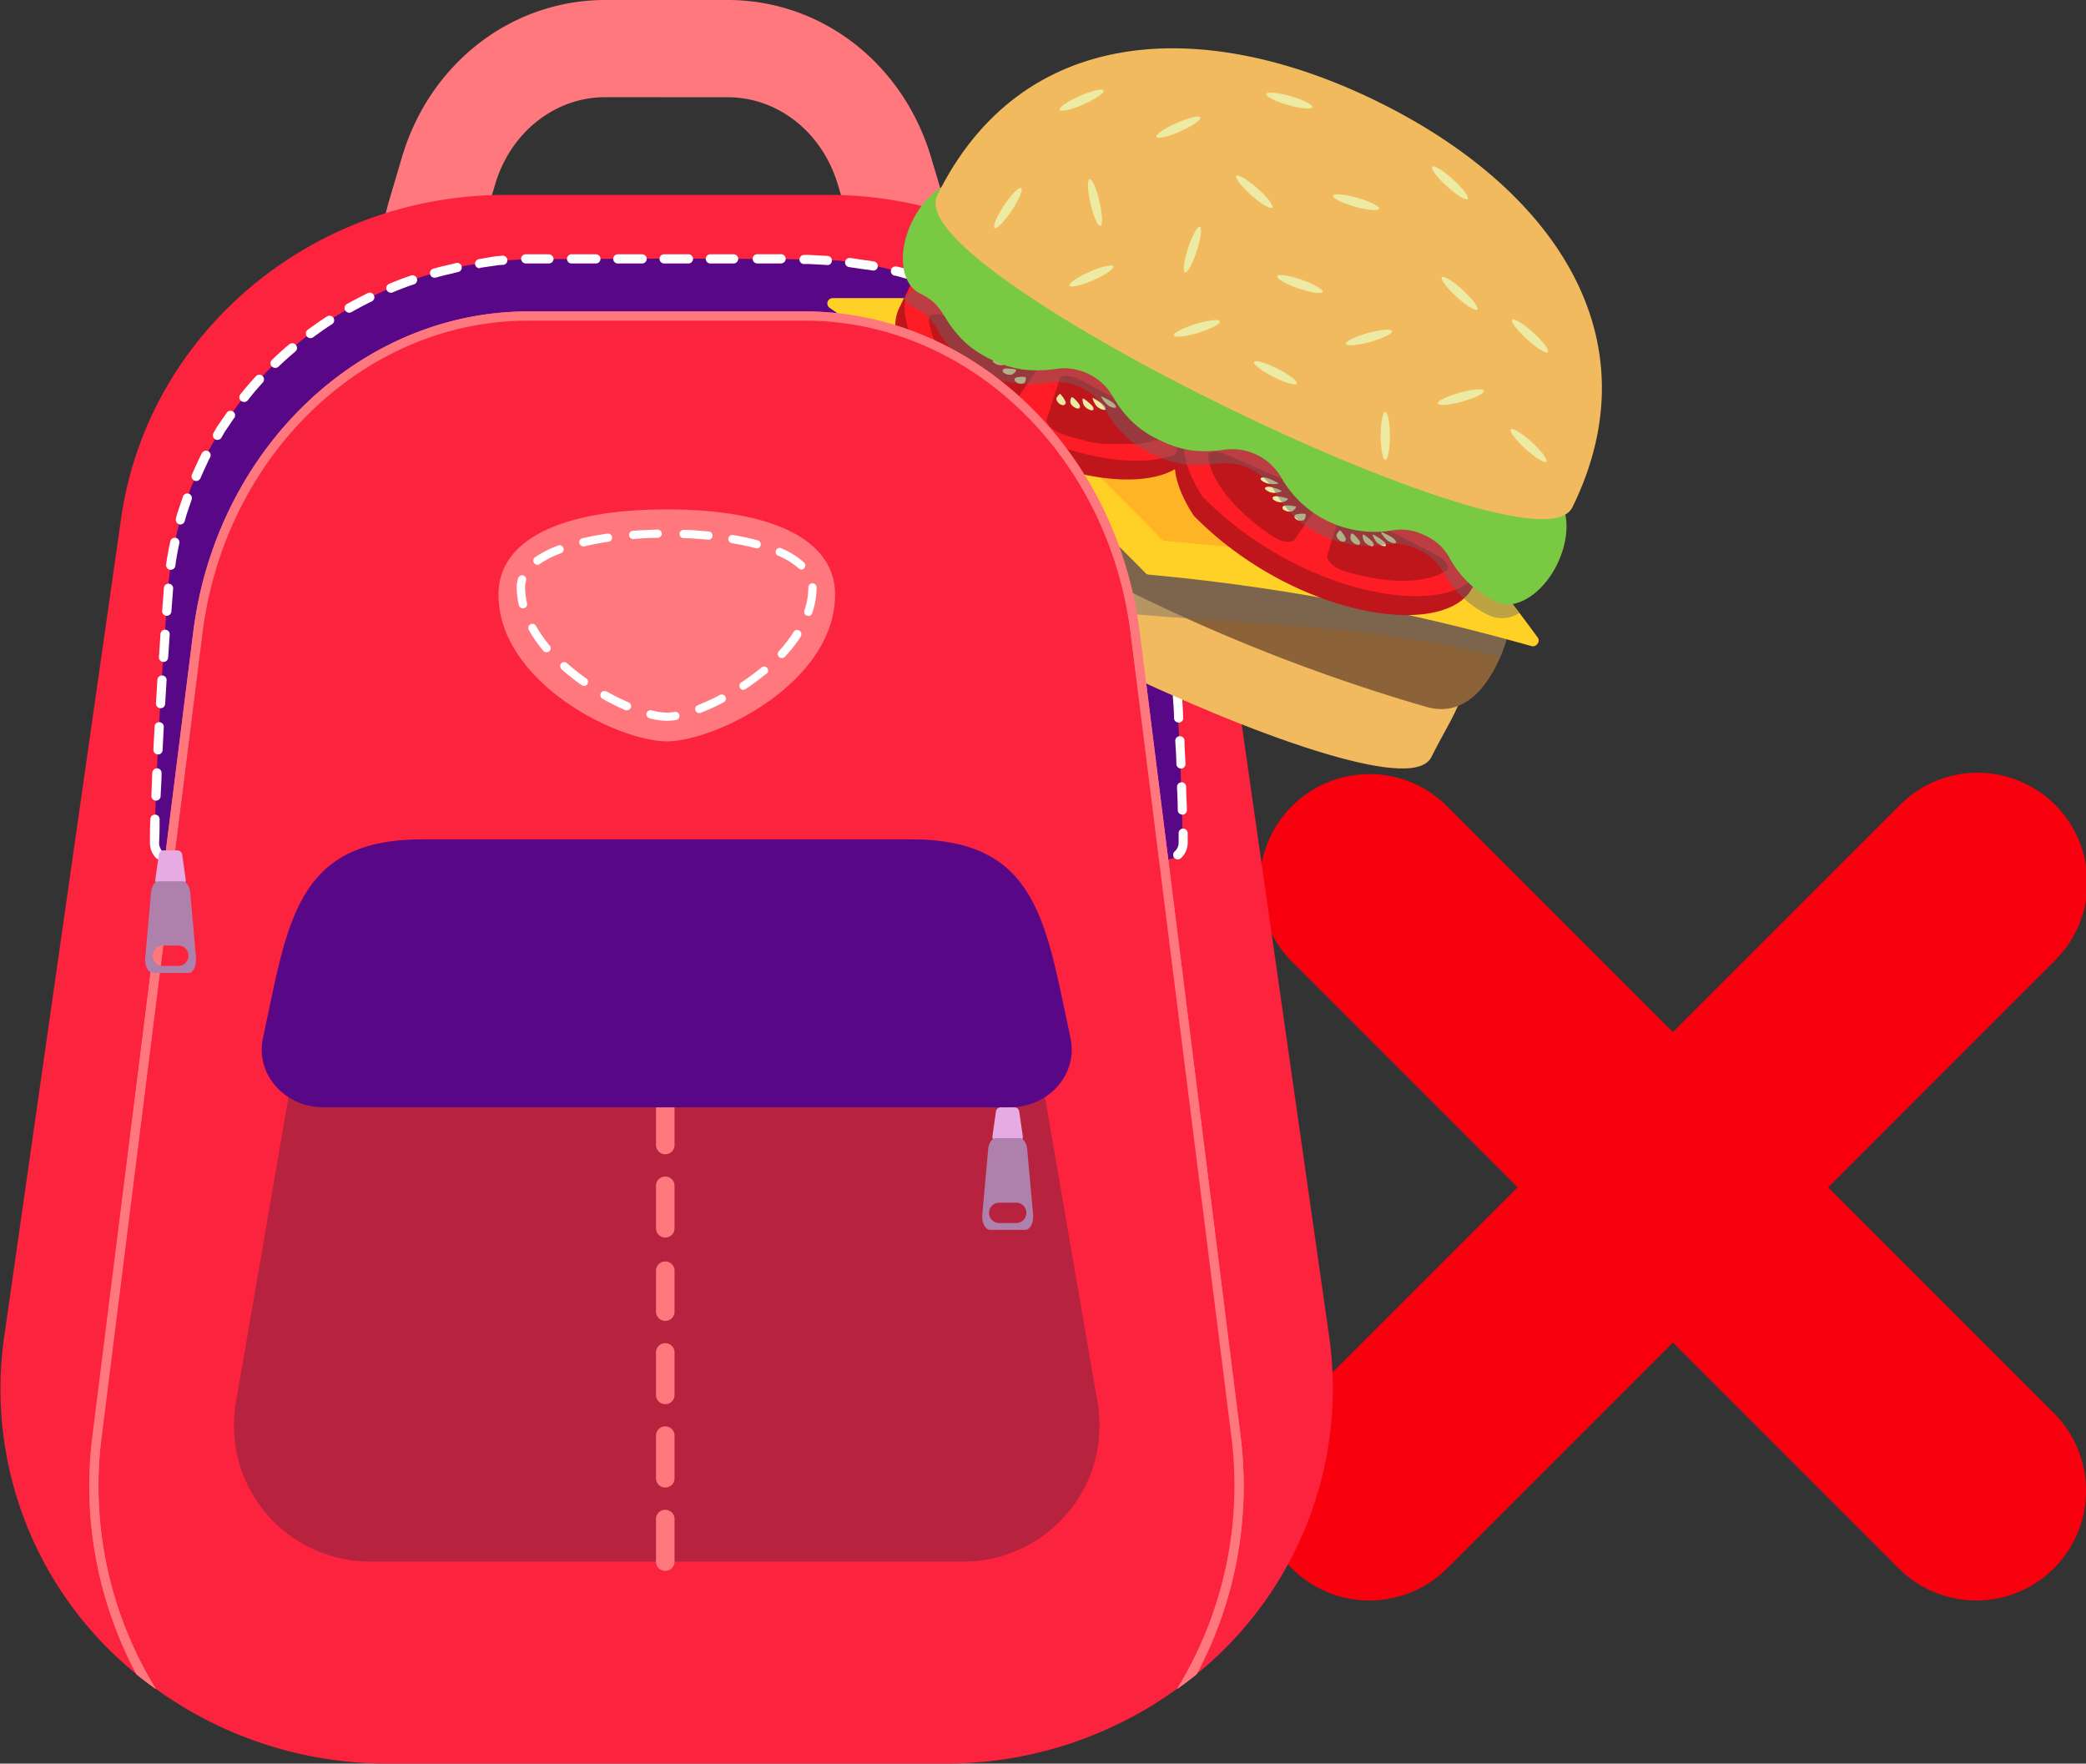 <svg xmlns="http://www.w3.org/2000/svg" viewBox="0 0 285.07 241"><rect x="0" y="0" width="285.07" height="241" fill="#333333" stroke="none"/><defs><style>.cls-1{fill:#f8000d;}.cls-2{fill:#ff787d;}.cls-3{fill:#fc233f;}.cls-4{fill:#fff;}.cls-5{fill:#580787;}.cls-6{fill:#b7233f;}.cls-7{fill:#e7abe3;}.cls-8{fill:#ae80ab;}.cls-9{fill:#f2ba5f;stroke:#f2ba5f;stroke-miterlimit:10;stroke-width:0.75px;}.cls-10{fill:#8c6239;}.cls-11,.cls-18{fill:#666;}.cls-11,.cls-17{opacity:0.44;}.cls-11{isolation:isolate;}.cls-12{fill:#ffd126;}.cls-13{fill:#ffb426;}.cls-14{fill:#bf161c;}.cls-15{fill:#ff1d25;}.cls-16{fill:#edeaa4;}.cls-19{fill:#7ac943;}</style></defs><title>rugzak_fout</title><g id="Laag_2" data-name="Laag 2"><g id="Laag_6" data-name="Laag 6"><path class="cls-1" d="M270.07,218.71a15,15,0,0,1-10.6-4.39l-82.93-82.93a15,15,0,1,1,21.22-21.21l82.92,82.92a15,15,0,0,1-10.61,25.61Z"/><path class="cls-1" d="M187.15,218.71a15,15,0,0,1-10.61-25.61l82.93-82.92a15,15,0,1,1,21.21,21.21l-82.92,82.93A15,15,0,0,1,187.15,218.71Z"/><path class="cls-2" d="M101.17,67.05H81A28.45,28.45,0,0,1,58.12,55.37a31.89,31.89,0,0,1-4.93-28l1.73-5.85C58.71,8.66,69.89,0,82.72,0H99.44c12.84,0,24,8.66,27.81,21.54L129,27.39a31.89,31.89,0,0,1-4.93,28A28.45,28.45,0,0,1,101.17,67.05ZM82.72,13.28c-6.9,0-13,4.83-15.08,12l-1.73,5.85a18.55,18.55,0,0,0,2.83,16.28A15.3,15.3,0,0,0,81,53.77h20.17a15.32,15.32,0,0,0,12.26-6.35,18.55,18.55,0,0,0,2.83-16.28l-1.74-5.85c-2.12-7.18-8.17-12-15.09-12Z"/><path class="cls-3" d="M163.51,228.78c-.86.71-1.75,1.39-2.66,2A53.88,53.88,0,0,1,129.11,241h-76a54,54,0,0,1-31.74-10.16q-1.35-1-2.64-2a50.13,50.13,0,0,1-18.18-46l16-112c3.62-25.34,26.06-44.21,52.56-44.21h44c26.5,0,48.94,18.87,52.56,44.21l16,112A50.25,50.25,0,0,1,163.51,228.78Z"/><path class="cls-2" d="M91.08,98.55c-6.64,0-23-8-23-20.09,0-7.37,8.39-11.6,23-11.6s23,4.23,23,11.6C114.11,90.55,97.72,98.55,91.08,98.55Z"/><path class="cls-4" d="M91.09,95.75a9.28,9.28,0,0,1-2.35-.35.55.55,0,0,1-.4-.68.57.57,0,0,1,.68-.41,8.43,8.43,0,0,0,2.06.32h0a7.74,7.74,0,0,0,1.08-.1.56.56,0,1,1,.19,1.1h0A7.68,7.68,0,0,1,91.09,95.75Zm4.45-1.06a.57.57,0,0,1-.57-.55.55.55,0,0,1,.37-.53,28.77,28.77,0,0,0,3-1.4.57.57,0,0,1,.76.24.57.57,0,0,1-.24.76,30,30,0,0,1-3.16,1.44.48.48,0,0,1-.2,0Zm-9.88-.4a.54.54,0,0,1-.22,0q-1.6-.7-3.12-1.56a.56.56,0,0,1-.26-.75.58.58,0,0,1,.76-.26l.06,0a28,28,0,0,0,3,1.5.57.57,0,0,1,.29.74.56.56,0,0,1-.52.34Zm15.92-2.75A.56.56,0,0,1,101,91a.55.55,0,0,1,.25-.47c.93-.62,1.83-1.29,2.7-2a.56.56,0,0,1,.79,0,.58.58,0,0,1,0,.8l-.06,0a33.45,33.45,0,0,1-2.79,2.06.67.67,0,0,1-.31.1Zm-21.87-.6a.57.57,0,0,1-.31-.1,30,30,0,0,1-2.72-2.16.56.56,0,0,1-.05-.79.57.57,0,0,1,.79,0,30.78,30.78,0,0,0,2.63,2.08.56.56,0,0,1-.31,1Zm27.11-3.77a.56.56,0,0,1-.56-.57.51.51,0,0,1,.15-.37,19.08,19.08,0,0,0,2-2.61.57.57,0,0,1,.77-.21.55.55,0,0,1,.21.76l0,.06A19.9,19.9,0,0,1,107.23,87a.57.57,0,0,1-.4.18Zm-32.17-.78a.58.58,0,0,1-.43-.21,18.56,18.56,0,0,1-2-2.88.55.55,0,0,1,.26-.75.55.55,0,0,1,.72.21,17.44,17.44,0,0,0,1.89,2.7.56.56,0,0,1-.07.79h0a.52.52,0,0,1-.36.14Zm35.78-5a.48.48,0,0,1-.18,0,.56.56,0,0,1-.36-.71,9.51,9.51,0,0,0,.54-3.17A.57.57,0,0,1,111,77h0a.57.57,0,0,1,.56.56h0a11.24,11.24,0,0,1-.6,3.54A.57.57,0,0,1,110.43,81.44Zm-39-1a.56.56,0,0,1-.54-.43,10.25,10.25,0,0,1-.3-2.47,4,4,0,0,1,.18-1.19.57.57,0,0,1,.69-.41.55.55,0,0,1,.4.68.14.14,0,0,1,0,.06,3.14,3.14,0,0,0-.13.86,9.53,9.53,0,0,0,.27,2.2.57.57,0,0,1-.42.68h0l-.14,0Zm38.09-5.31a.55.55,0,0,1-.38-.15,10,10,0,0,0-2.73-1.69.56.56,0,1,1,.46-1,10.87,10.87,0,0,1,3,1.88.56.56,0,0,1-.39,1Zm-36.11-.65a.56.56,0,0,1-.55-.58.55.55,0,0,1,.23-.44,14.71,14.71,0,0,1,3.16-1.61.57.57,0,0,1,.72.34.56.56,0,0,1-.33.72,12.9,12.9,0,0,0-2.92,1.47A.57.57,0,0,1,73.44,74.47Zm30-2.26-.15,0c-1-.27-2.12-.51-3.28-.71a.56.56,0,0,1,.18-1.1c1.21.2,2.35.45,3.39.73a.56.56,0,0,1-.14,1.1ZM79.74,72a.55.55,0,0,1-.57-.54.56.56,0,0,1,.44-.56c1.06-.25,2.2-.46,3.41-.63a.56.56,0,0,1,.16,1.11c-1.17.17-2.28.38-3.31.63Zm17-.9h0c-1.1-.11-2.23-.19-3.38-.23a.56.56,0,0,1,0-1.12c1.16,0,2.31.12,3.43.23a.57.57,0,0,1,.54.59.57.57,0,0,1-.59.53ZM86.48,71a.57.57,0,0,1,0-1.13c1.12-.08,2.28-.14,3.44-.16h0a.56.56,0,0,1,0,1.12c-1.14,0-2.27.08-3.38.16Z"/><path class="cls-5" d="M21.13,115.1c.19-9.83.77-19.61,1.45-29.37l.27-3.66L23,80.25l0-.46.07-.51.13-1a46.42,46.42,0,0,1,1.71-8.16l.68-2,.34-1a6.85,6.85,0,0,1,.38-1c.58-1.27,1.15-2.56,1.77-3.82l2.1-3.67q1.18-1.74,2.43-3.45A51.11,51.11,0,0,1,60.59,37a36.94,36.94,0,0,1,4.18-.88l2.11-.32,1.06-.14c.35,0,.71,0,1.07-.08l2.13-.12,1.06-.06c.35,0,.74,0,1,0l3.66,0,14.64-.07,14.63.07,3.66.06c.29,0,.67,0,1,0l1.07,0,2.13.13c.35,0,.71,0,1.06.07l1.06.16,2.11.31a32.87,32.87,0,0,1,4.17.88,51,51,0,0,1,27.93,18.24c.81,1.15,1.64,2.29,2.42,3.46l2.08,3.66c.63,1.25,1.18,2.54,1.76,3.82s.94,2.63,1.4,4a46.89,46.89,0,0,1,1.69,8.14l.13,1,.06.5,0,.46.13,1.83.26,3.66c.32,4.88.63,9.76.87,14.66s.42,9.8.5,14.71a2.22,2.22,0,0,1-4.37.63q-2-7.11-3.65-14.26c-1.15-4.77-2.22-9.54-3.27-14.32l-.77-3.57-.39-1.79-.1-.45L149,81l-.21-.77A37.65,37.65,0,0,0,140,63.78c-.71-.75-1.46-1.45-2.19-2.19l-.28-.28-.31-.25-.6-.49-1.18-1a38.9,38.9,0,0,0-5.11-3.42,39.76,39.76,0,0,0-11.42-4.27,27.66,27.66,0,0,0-3-.52l-1.49-.15-.75-.09c-.25,0-.51,0-.77,0l-1.52,0-.76,0c-.26,0-.49,0-.81,0l-3.66.05-14.64.07L76.88,51.1,73.21,51H72.4l-.76,0-1.53,0a6.44,6.44,0,0,0-.76,0l-.76.09-1.51.18a25.4,25.4,0,0,0-3,.51,40.37,40.37,0,0,0-11.4,4.28,39.67,39.67,0,0,0-9.62,7.63,37.13,37.13,0,0,0-6.75,10.4,38.13,38.13,0,0,0-2,6l-.21.77-.11.39-.09.45-.38,1.79-.76,3.59c-2.09,9.56-4.26,19.11-6.84,28.59a2.43,2.43,0,0,1-4.78-.68Z"/><path class="cls-4" d="M24.69,117.93a.63.63,0,0,1-.3-1.19h0a1.77,1.77,0,0,0,.91-1.11l.32-1.11a.63.63,0,0,1,1.22.31L26.52,116A3.05,3.05,0,0,1,25,117.87.72.72,0,0,1,24.69,117.93Zm133.38-.42a.58.58,0,0,1-.4-.14,2.85,2.85,0,0,1-.95-1.45l-.47-1.73a.63.63,0,1,1,1.22-.33h0l.47,1.73a1.55,1.55,0,0,0,.53.8.64.64,0,0,1,.11.89.63.63,0,0,1-.51.23Zm2.9-.07a.62.62,0,0,1-.42-1.1,1.6,1.6,0,0,0,.52-1.18l0-1.29a.63.63,0,0,1,.61-.65h0a.65.65,0,0,1,.63.63l0,1.27a2.86,2.86,0,0,1-.94,2.16A.64.64,0,0,1,161,117.44Zm-139.2,0a.63.63,0,0,1-.46-.2,3,3,0,0,1-.82-2.09v-.07c0-1,0-2.1.06-3.15a.63.63,0,0,1,.65-.61.63.63,0,0,1,.61.65c0,1,0,2.1-.07,3.16a1.81,1.81,0,0,0,.48,1.25.63.63,0,0,1-.46,1.07Zm5.25-5.2a.44.44,0,0,1-.16,0,.61.61,0,0,1-.45-.76h0l.78-3.06a.64.64,0,0,1,.77-.46.65.65,0,0,1,.46.77c-.26,1-.52,2-.79,3.07A.62.62,0,0,1,27,112.24Zm129-.64a.63.63,0,0,1-.61-.47c-.27-1-.54-2-.79-3.07a.63.63,0,0,1,1.22-.32c.26,1,.52,2,.79,3.06a.63.63,0,0,1-.45.77h0A.45.45,0,0,1,156.05,111.6Zm5.55-.28a.62.62,0,0,1-.62-.62c0-1-.06-2.1-.1-3.15a.64.64,0,0,1,.6-.65.63.63,0,0,1,.65.61c0,1,.08,2.1.1,3.17a.63.63,0,0,1-.6.65h0ZM21.3,109.41h0a.63.63,0,0,1-.61-.65h0l.12-3.16a.66.66,0,0,1,.66-.61.63.63,0,0,1,.61.65h0c0,1-.09,2.1-.13,3.14a.63.63,0,0,1-.63.63Zm7.26-3.3-.15,0a.64.64,0,0,1-.45-.76l.75-3.08a.63.63,0,0,1,.76-.46.62.62,0,0,1,.46.76h0c-.24,1-.49,2-.74,3.08A.63.63,0,0,1,28.56,106.11Zm125.93-.63a.63.63,0,0,1-.61-.48c-.25-1-.5-2-.74-3.08a.62.62,0,0,1,.46-.76.63.63,0,0,1,.76.47l.75,3.06a.64.64,0,0,1-.46.77h-.16Zm6.9-.46a.63.63,0,0,1-.63-.61c0-1-.09-2.1-.15-3.14a.63.63,0,0,1,1.26-.07c0,1.06.1,2.11.14,3.17a.63.63,0,0,1-.59.66h0ZM21.56,103.1h0a.64.64,0,0,1-.6-.66h0c.06-1.05.11-2.11.17-3.16a.61.61,0,0,1,.66-.59.62.62,0,0,1,.59.66h0c-.05,1-.11,2.1-.16,3.16a.62.62,0,0,1-.62.59ZM30,100l-.15,0a.63.63,0,0,1-.47-.75h0c.23-1,.47-2.05.71-3.08a.62.62,0,0,1,.75-.47.62.62,0,0,1,.48.75c-.23,1-.47,2.06-.71,3.09A.63.63,0,0,1,30,100Zm123-.63a.63.63,0,0,1-.63-.49l-.71-3.08a.63.63,0,0,1,1.23-.29l.72,3.08a.63.63,0,0,1-.47.76H153Zm8.07-.63a.63.63,0,0,1-.63-.6c0-1-.11-2.1-.17-3.14a.63.63,0,1,1,1.26-.07c.06,1,.12,2.1.17,3.16a.63.63,0,0,1-.59.66h0ZM21.91,96.78h0a.64.64,0,0,1-.6-.66h0c.07-1,.13-2.1.2-3.16a.63.63,0,1,1,1.25.08c-.06,1-.13,2.1-.19,3.14A.62.62,0,0,1,21.91,96.78Zm9.51-3-.14,0A.62.62,0,0,1,30.8,93h0l.69-3.09a.63.63,0,1,1,1.23.27h0c-.22,1-.44,2.06-.67,3.09A.62.62,0,0,1,31.42,93.79Zm120.17-.63a.62.62,0,0,1-.63-.49l-.69-3.09a.64.64,0,0,1,.48-.76.63.63,0,0,1,.75.48l.69,3.09a.62.62,0,0,1-.47.75h-.13Zm9.11-.78a.63.63,0,0,1-.63-.6c-.06-1-.13-2.1-.2-3.14a.63.63,0,0,1,1.26-.08l.2,3.16a.63.63,0,0,1-.58.67h-.05ZM22.31,90.46h0a.63.63,0,0,1-.59-.67h0c.07-1,.14-2.1.21-3.16a.64.64,0,0,1,.68-.58.63.63,0,0,1,.58.67l-.21,3.14A.64.64,0,0,1,22.31,90.46ZM32.8,87.61a.63.63,0,0,1-.64-.61.76.76,0,0,1,0-.15l.66-3.1a.63.63,0,0,1,.76-.48.63.63,0,0,1,.48.75l-.66,3.09a.63.63,0,0,1-.62.5ZM150.24,87a.62.62,0,0,1-.63-.5L149,83.39a.62.62,0,0,1,.48-.75.63.63,0,0,1,.76.48h0l.66,3.1a.64.64,0,0,1-.48.75h-.13Zm10.09-.92a.62.62,0,0,1-.63-.58l-.23-3.14a.63.63,0,1,1,1.25-.1l.23,3.15a.62.62,0,0,1-.57.67h0ZM22.74,84.15h0a.63.63,0,0,1-.58-.67h0l.24-3.14a.63.63,0,0,1,.68-.58.64.64,0,0,1,.58.68l-.24,3.14A.64.64,0,0,1,22.74,84.15Zm11.4-2.72a.64.64,0,0,1-.64-.62.57.57,0,0,1,0-.18l.16-.6c.19-.79.43-1.63.7-2.47A.64.64,0,0,1,35.6,78h0c-.26.81-.49,1.62-.68,2.4l-.17.63A.63.63,0,0,1,34.14,81.43Zm114.68-.63a.61.61,0,0,1-.62-.48c-.24-1-.52-1.94-.88-3a.63.63,0,0,1,.39-.8.64.64,0,0,1,.81.39,32.1,32.1,0,0,1,.91,3.09.63.63,0,0,1-.46.76h0l-.12,0Zm11-1a.64.64,0,0,1-.63-.56l-.11-.85c-.08-.74-.18-1.49-.31-2.26a.63.63,0,1,1,1.25-.21c.14.79.25,1.57.32,2.33l.11.83a.64.64,0,0,1-.54.71h-.09ZM23.33,77.86h-.08a.63.63,0,0,1-.55-.7h0c.14-1,.32-2.06.57-3.16a.63.63,0,1,1,1.23.27h0c-.23,1.07-.41,2.07-.54,3.06a.63.63,0,0,1-.62.53Zm12.76-2.45a.6.6,0,0,1-.24,0,.62.62,0,0,1-.35-.81h0l.24-.57c.35-.8.72-1.58,1.12-2.35A.63.63,0,1,1,38,72.2h0c-.38.74-.74,1.5-1.08,2.27-.08.18-.15.36-.23.55A.62.62,0,0,1,36.09,75.41Zm110.71-.59a.6.6,0,0,1-.44-.19.52.52,0,0,1-.14-.19h0c-.41-1-.87-1.89-1.36-2.8A.63.63,0,0,1,146,71c.51.95,1,1.89,1.4,2.87a.08.08,0,0,1,0,0l0,.1v.09a.63.63,0,0,1-.18.49.69.69,0,0,1-.45.2Zm12-1.29a.64.64,0,0,1-.63-.49c-.21-.86-.45-1.76-.73-2.73l-.09-.26a.63.63,0,1,1,1.2-.41h0l.09.28c.3,1,.55,1.94.76,2.83a.63.63,0,0,1-.46.76h-.14ZM24.66,71.67a.63.63,0,0,1-.63-.62.57.57,0,0,1,0-.18c.08-.31.17-.63.27-.94l.71-2.1a.63.63,0,0,1,1.19.41h0l-.7,2.07-.26.91A.62.62,0,0,1,24.66,71.67ZM39,69.81a.67.67,0,0,1-.34-.1.62.62,0,0,1-.21-.86h0c.57-.91,1.19-1.81,1.82-2.65a.63.63,0,1,1,1,.76c-.63.82-1.2,1.68-1.76,2.56A.64.64,0,0,1,39,69.81Zm104.81-.54a.63.63,0,0,1-.53-.29c-.57-.87-1.18-1.71-1.81-2.51a.63.63,0,0,1,.11-.89.64.64,0,0,1,.89.11c.65.83,1.28,1.71,1.88,2.61a.63.63,0,0,1-.17.87.59.59,0,0,1-.36.11Zm13.09-1.79a.64.64,0,0,1-.59-.41l-.26-.65-.45-1-.54-1.21a.63.63,0,1,1,1.15-.53c.18.41.36.81.55,1.22l.45,1c.1.24.2.47.28.7a.63.63,0,0,1-.35.82h0a.59.59,0,0,1-.23,0ZM26.81,65.73a.58.58,0,0,1-.26-.06.63.63,0,0,1-.32-.83h0c.39-.87.83-1.86,1.3-2.8l.07-.12a.63.63,0,1,1,1.09.63h0l-.05.08c-.43.89-.87,1.86-1.25,2.72a.64.64,0,0,1-.59.38Zm16-1a.68.68,0,0,1-.42-.17.63.63,0,0,1,0-.89h0c.09-.11.19-.21.28-.31.63-.68,1.28-1.35,2-2a.63.63,0,0,1,.89,0,.64.64,0,0,1,0,.9c-.66.63-1.3,1.25-1.89,1.92l-.27.32a.7.7,0,0,1-.49.2Zm97.11-.47a.65.65,0,0,1-.45-.2c-.37-.39-.76-.76-1.14-1.14l-.94-.94-.16-.16a.63.63,0,0,1,0-.89.62.62,0,0,1,.89,0l.16.17.92.91c.39.38.79.77,1.16,1.17a.61.61,0,0,1,0,.88.64.64,0,0,1-.45.19Zm14.28-2.52a.59.59,0,0,1-.55-.31l-1.55-2.71a.63.63,0,0,1,.16-.88.64.64,0,0,1,.88.16l.2.29,1.42,2.49a.63.63,0,0,1-.23.86.53.53,0,0,1-.32.08ZM47.39,60.43a.61.61,0,0,1-.64-.61A.63.63,0,0,1,47,59.3c.83-.66,1.7-1.3,2.59-1.9a.63.63,0,0,1,.77,1l-.08,0c-.86.59-1.7,1.21-2.51,1.85a.65.65,0,0,1-.37.14Zm-17.66-.31a.64.64,0,0,1-.56-.94h0l.47-.83c.44-.65.87-1.26,1.29-1.86a.63.63,0,1,1,1,.73L30.72,59l-.45.79a.62.62,0,0,1-.55.32ZM135.24,60a.62.62,0,0,1-.39-.14c-.89-.68-1.72-1.28-2.53-1.82a.63.63,0,0,1-.18-.87A.64.64,0,0,1,133,57c.84.56,1.69,1.17,2.6,1.88a.64.64,0,0,1,.14.88.65.65,0,0,1-.52.26ZM52.61,56.87a.63.63,0,0,1-.64-.61.61.61,0,0,1,.33-.57l.08,0c.91-.5,1.85-1,2.78-1.42a.64.64,0,0,1,.84.31.63.63,0,0,1-.31.84h0c-.9.42-1.81.89-2.69,1.38l-.07,0A.72.72,0,0,1,52.61,56.87ZM130,56.56a.68.68,0,0,1-.31-.08c-.92-.49-1.86-.94-2.79-1.38a.63.63,0,1,1,.51-1.15c1,.43,1.93.91,2.88,1.42a.62.62,0,0,1,.28.84.63.63,0,0,1-.59.35Zm20.82-.12a.63.63,0,0,1-.52-.27l-.41-.55c-.47-.63-1-1.26-1.5-1.87a.64.64,0,0,1,1-.82c.53.63,1.06,1.29,1.55,1.94l.43.59a.64.64,0,0,1-.14.88.58.58,0,0,1-.38.12ZM33.33,54.92a.63.63,0,0,1-.63-.62.68.68,0,0,1,.14-.41c.66-.82,1.36-1.64,2.09-2.43a.64.64,0,1,1,.94.86c-.7.77-1.39,1.57-2,2.37a.63.63,0,0,1-.51.24Zm25-.72A.63.63,0,0,1,58.12,53c1-.37,2-.71,3.05-1a.63.63,0,0,1,.35,1.21c-1,.29-2,.61-3,1a.54.54,0,0,1-.22.05ZM124.18,54a.78.78,0,0,1-.21,0c-1-.35-2-.66-3-.94a.64.64,0,0,1-.45-.77h0a.63.63,0,0,1,.76-.45h0c1,.27,2.06.59,3.07.94a.61.61,0,0,1,.41.78.63.63,0,0,1-.63.45ZM64.41,52.47a.63.63,0,1,1-.12-1.25l.45-.09a16.34,16.34,0,0,1,2.31-.37l.41,0A.63.63,0,0,1,67.61,52l-.45.05a15.68,15.68,0,0,0-2.16.35l-.47.09Zm53.66-.12h-.18a14.73,14.73,0,0,0-2-.32l-1-.12a.63.63,0,0,1,.15-1.25h0l1,.11a17.16,17.16,0,0,1,2.13.34.65.65,0,0,1,.52.75.64.64,0,0,1-.59.49Zm-26.55-.58H89.66a.63.63,0,0,1-.63-.63.63.63,0,0,1,.63-.63h3.15a.63.63,0,0,1,.63.63.63.63,0,0,1-.63.63Zm4.46,0a.63.63,0,0,1,0-1.25h3.17a.63.63,0,0,1,0,1.25Zm-9.48,0H83.33a.63.63,0,1,1,0-1.26H86.5a.63.63,0,0,1,0,1.26Zm-15.8,0a.63.63,0,1,1,0-1.25l1.91-.06c.2,0,.4,0,.66,0h.63a.63.63,0,1,1,0,1.25H72.67l-1.93.06Zm9.49,0H77a.63.63,0,1,1,0-1.25h3.17a.63.63,0,0,1,0,1.25Zm22.13,0a.63.63,0,0,1,0-1.25h3.17a.63.63,0,0,1,0,1.25Zm9.49,0h0l-1.39,0H110l-1.38,0a.66.66,0,0,1-.64-.63.63.63,0,0,1,.61-.65h1.82l1.36,0a.63.63,0,0,1,.62.64.62.62,0,0,1-.63.62Zm34.9-.07a.64.64,0,0,1-.45-.19c-.72-.74-1.47-1.47-2.24-2.18a.63.63,0,1,1,.85-.94c.79.72,1.57,1.47,2.3,2.23a.64.64,0,0,1-.46,1.08ZM37.61,50.27a.64.64,0,0,1-.46-.19.63.63,0,0,1,0-.89h0c.77-.74,1.57-1.46,2.38-2.14a.63.63,0,0,1,.82,1h0c-.8.67-1.58,1.37-2.33,2.09A.61.61,0,0,1,37.61,50.27ZM142,47.36a.62.62,0,0,1-.39-.14c-.81-.63-1.65-1.27-2.5-1.88a.62.62,0,0,1-.15-.88.63.63,0,0,1,.88-.16c.87.62,1.73,1.26,2.56,1.93a.63.63,0,0,1,.11.88.66.66,0,0,1-.51.24ZM42.43,46.2a.61.61,0,0,1-.51-.25.63.63,0,0,1,.13-.88h0c.85-.62,1.73-1.25,2.63-1.82a.63.63,0,1,1,.68,1.06c-.87.56-1.73,1.16-2.56,1.78a.63.63,0,0,1-.37.12Zm94.42-2.47a.64.64,0,0,1-.33-.1c-.89-.54-1.8-1.06-2.71-1.57a.63.63,0,0,1-.26-.86.65.65,0,0,1,.86-.26c.94.5,1.88,1,2.77,1.6a.62.62,0,0,1,.23.86.61.61,0,0,1-.56.31Zm-89.12-1a.64.64,0,0,1-.65-.61.65.65,0,0,1,.34-.58c.92-.52,1.89-1,2.83-1.49a.63.63,0,0,1,.84.29.62.62,0,0,1-.29.85c-.94.46-1.86.94-2.76,1.46a.61.61,0,0,1-.3.08Zm83.54-2a.58.58,0,0,1-.26-.06c-.94-.43-1.91-.84-2.88-1.21a.63.63,0,0,1,.46-1.18c1,.38,2,.8,2.95,1.25a.63.63,0,0,1,.33.83.62.62,0,0,1-.6.38ZM53.41,40a.63.63,0,0,1-.24-1.21q1.48-.62,3-1.14a.63.63,0,0,1,.8.4.62.62,0,0,1-.39.8h0c-1,.34-2,.71-2.92,1.11A.69.69,0,0,1,53.41,40Zm72-1.51a.58.58,0,0,1-.19,0c-1-.31-1.94-.58-2.91-.83l-.09,0a.63.63,0,0,1-.46-.77.64.64,0,0,1,.77-.46l.09,0c1,.25,2,.53,3,.85a.63.63,0,0,1-.19,1.23Zm-66-.54a.63.63,0,0,1-.65-.6.62.62,0,0,1,.49-.64c.4-.12.81-.22,1.21-.32l.93-.22.94-.23a.63.63,0,1,1,.29,1.23h0l-.94.23-.95.22c-.38.1-.78.2-1.17.32Zm59.87-1h-.11c-.32-.06-.63-.1-1-.14l-2.13-.31a.64.64,0,0,1-.55-.71h0a.63.63,0,0,1,.7-.54l2.14.32a9.67,9.67,0,0,1,1,.15.63.63,0,1,1-.11,1.25Zm-53.68-.29a.63.63,0,0,1-.68-.58.64.64,0,0,1,.59-.68L67.85,35q.38,0,.75-.06h.07a.63.63,0,0,1,.07,1.26h-.07a4.89,4.89,0,0,0-.66.05l-2.34.34h-.1Zm47.4-.45h0l-2.4-.13c-.25,0-.5,0-.71,0a.63.63,0,0,1-.64-.61v0a.63.63,0,0,1,.63-.63h0a7.23,7.23,0,0,1,.78,0l2.4.13a.63.63,0,0,1,0,1.26ZM71.86,36a.63.63,0,0,1-.64-.61.61.61,0,0,1,.61-.64l.58,0,.77,0,1.84,0a.67.67,0,0,1,.63.63A.63.63,0,0,1,75,36L73.2,36h0c-.24,0-.49,0-.73,0l-.59,0ZM106.65,36h0l-3.16,0a.63.63,0,0,1,0-1.26h0l3.17,0a.63.63,0,1,1,0,1.25Zm-28.46,0a.63.63,0,1,1,0-1.25h3.16a.63.63,0,1,1,0,1.25Zm22.14,0H97.16a.63.63,0,1,1,0-1.25h3.17a.63.63,0,0,1,0,1.25Zm-15.82,0a.63.63,0,1,1,0-1.25h3.16a.63.63,0,1,1,0,1.25Zm9.49,0H90.84a.63.63,0,1,1,0-1.25H94a.63.63,0,1,1,0,1.25Z"/><path class="cls-6" d="M131.63,210.64H50.53a18.6,18.6,0,0,1-18.32-21.76l9.61-55.79a18.6,18.6,0,0,1,18.33-15.44H122a18.59,18.59,0,0,1,18.32,15.44L150,188.88a18.6,18.6,0,0,1-18.33,21.76Z"/><path class="cls-7" d="M141.23,151.84h-2.88a.68.68,0,0,1-.64-.72s0-.05,0-.08l.48-3.33a.65.65,0,0,1,.62-.58h2a.65.65,0,0,1,.62.58l.48,3.33a.68.68,0,0,1-.55.79Z"/><path class="cls-8" d="M143.25,161.71l-.79-8.82c-.09-.89-.54-1.57-1.07-1.57h-3.21c-.53,0-1,.66-1.06,1.57l-.79,8.82c-.1,1.12.4,2.12,1.06,2.12h4.8C142.85,163.83,143.35,162.83,143.25,161.71Zm-2.31,1.19h-2.31a1.39,1.39,0,1,1-.13-2.77h2.44a1.39,1.39,0,1,1,.14,2.77Z"/><path class="cls-2" d="M90.88,211.9a1.25,1.25,0,0,1-1.26-1.25v-5.71a1.27,1.27,0,0,1,2.53,0v5.7a1.25,1.25,0,0,1-1.25,1.26Zm0-11.38a1.26,1.26,0,0,1-1.26-1.26v-5.71a1.27,1.27,0,0,1,2.53,0v5.69a1.26,1.26,0,0,1-1.24,1.28Zm0-11.39a1.25,1.25,0,0,1-1.26-1.26v-5.7a1.27,1.27,0,0,1,2.53,0v5.7a1.26,1.26,0,0,1-1.25,1.26Zm0-11.38a1.26,1.26,0,0,1-1.26-1.26v-5.7a1.27,1.27,0,1,1,2.53,0v5.69a1.26,1.26,0,0,1-1.25,1.27Zm0-11.39a1.25,1.25,0,0,1-1.26-1.26v-5.7a1.27,1.27,0,0,1,2.53,0v5.7a1.26,1.26,0,0,1-1.25,1.26Zm0-11.39a1.25,1.25,0,0,1-1.26-1.25V148a1.27,1.27,0,1,1,2.53,0v5.69A1.26,1.26,0,0,1,90.9,155Zm0-11.38a1.25,1.25,0,0,1-1.26-1.26v-5.7a1.27,1.27,0,1,1,2.53,0v5.71a1.25,1.25,0,0,1-1.26,1.25Z"/><path class="cls-5" d="M138,148.57H44.19c-5.34,0-9.34-4.55-8.29-9.43h0C39.3,123.33,40.33,112,57.65,112h66.86c17.33,0,18.36,11.38,21.75,27.19h0C147.31,144,143.31,148.57,138,148.57Z"/><path class="cls-2" d="M169.5,196,155.76,86.37C152.62,61.39,133,42.56,110,42.56H72.17c-22.93,0-42.62,18.83-45.76,43.81L12.66,196a54.5,54.5,0,0,0,6,32.81q1.29,1.06,2.64,2a53,53,0,0,1-7.4-34.69L27.67,86.53c3-24.35,22.19-42.71,44.5-42.71H110c22.31,0,41.46,18.36,44.51,42.71l13.75,109.62a53,53,0,0,1-7.4,34.67c.91-.65,1.8-1.33,2.66-2A54.51,54.51,0,0,0,169.5,196Z"/><g id="Laag_1-2" data-name="Laag 1"><path class="cls-9" d="M113.22,63c-4.77,9.73,77.57,49.44,82.06,40.28,6-12.17,13.91-15.31-32.27-38S119.2,50.81,113.22,63Z"/><path class="cls-10" d="M204.63,90.65c-2,4.13-5.07,7.15-9.52,6a244.83,244.83,0,0,1-76.52-37.56c-3.6-2.73-3.16-6.89-1.22-10.94l.11-.22a18.56,18.56,0,0,1,1.21-2.13A11.25,11.25,0,0,1,121,43.14a6.46,6.46,0,0,1,6-1.23q2.56.75,5.1,1.55A243,243,0,0,1,198,75.59c1.85,1.26,3.68,2.56,5.52,3.89a6.61,6.61,0,0,1,2.63,6.4,12.25,12.25,0,0,1-.27,1.47,16,16,0,0,1-.89,2.52C204.88,90.13,204.75,90.41,204.63,90.65Z"/><path class="cls-11" d="M205.88,87.35a16.41,16.41,0,0,1-.89,2.52c-16.56-4.5-34.49-4.52-50.69-6a.72.72,0,0,1-.36-.18C142.55,72,131.3,58.13,117.37,48.11l.11-.22a18.56,18.56,0,0,1,1.21-2.13q-1.84-1.34-3.71-2.64h3.24l2.81,0q5.5.06,11.07.33A312.72,312.72,0,0,1,172,48a1,1,0,0,1,.47.22A313.21,313.21,0,0,1,198,75.59q4,4.84,7.77,9.8l.37.48c.49.65,1,1.29,1.47,1.95Z"/><path class="cls-12" d="M209.25,88.28l-1.64-.46-1.73-.47a286.24,286.24,0,0,0-48.94-8.83.65.65,0,0,1-.37-.18q-6.24-6.39-13-12.51h0q-3.52-3.18-7.17-6.25-5.7-4.8-11.71-9.38l-3.2-2.4-2.8-2q-1.84-1.32-3.72-2.63l-1.51-1.05a.74.74,0,0,1-.31-1,.76.76,0,0,1,.68-.38c1.85,0,3.72,0,5.58,0l3.92,0h.82l2.89.07,1.38,0h0q5.18.15,10.36.5h0c1.47.1,2.95.2,4.42.32l.45,0h0c1.69.13,3.37.29,5.06.45q6.22.62,12.49,1.48L164,44q4.58.67,9.19,1.49a.61.61,0,0,1,.18,0,1,1,0,0,1,.28.17l2.61,2.52a312.94,312.94,0,0,1,30.35,34.22l.34.45.63.82c.85,1.13,1.69,2.25,2.52,3.39a.72.72,0,0,1-.06,1A.73.73,0,0,1,209.25,88.28Z"/><path class="cls-13" d="M202.29,80.56c-15.67-4.19-27.84-5.25-43.15-6.65a.68.68,0,0,1-.35-.17c-11.36-11.66-21.62-21.39-35.58-31.34,17.13.06,32.16.4,49.75,3.53a1,1,0,0,1,.45.22C185.33,57.53,192.7,67.94,202.29,80.56Z"/><path class="cls-14" d="M163.75,60a4.22,4.22,0,0,0-1.35-5.28,21.69,21.69,0,0,0-1.29-2.43,2.5,2.5,0,0,0-.31-.4c-9.88-10.1-23.52-14.67-31.62-13.54a4.23,4.23,0,0,0-5.46,2l-.48,1a2.33,2.33,0,0,0-.14.33c-1.31,2.2-1,5.45,1.62,9.74a2.08,2.08,0,0,0,.32.4c13.8,14.12,34.9,17.4,38.05,9.51,0-.11.12-.21.17-.32Z"/><ellipse class="cls-14" cx="144.19" cy="49.27" rx="8.92" ry="18.82" transform="translate(36.42 156.99) rotate(-63.85)"/><path class="cls-15" d="M162.38,49.72a2,2,0,0,0-.31-.4,48.43,48.43,0,0,0-12.39-9.11c-9.71-5-19.56-5.94-23.85-2.72a5.34,5.34,0,0,0-1.24,1.27c0,.07-.1.14-.14.21a4.61,4.61,0,0,0-.48,1h0c-.75,2-.33,4.81,1.68,8.3l.35.58a2,2,0,0,0,.31.4,48.27,48.27,0,0,0,11,8.4c9.8,5.44,20,6.72,24.74,3.75a5.82,5.82,0,0,0,1.84-1.79h0v0C165.32,57.36,165.05,54.08,162.38,49.72Zm-8.69-5.12.52.38.39.3.24.19.22.18.5.41.68.59c.22.2.44.41.65.63l.46.45h0l.31.32c.22.24.44.47.64.71l.3.35.43.54.2.26.2.27.19.26.26.41L160,51l.12.21,0,.06h0l.11.2.1.17.15.27.08.17a1.3,1.3,0,0,1,.08.17l.08.16.07.17L161,53c.05.12.08.21.12.32v.07l.09.29a2.76,2.76,0,0,1,.08.27V54c0,.11,0,.22.07.32h0l.06.33h0a2.66,2.66,0,0,1,0,.28c.09.77-1.08,1-2.4.35l-5.76-2.59-5.17-2.34c-1.2-.54-2-1.48-1.68-2l0,0,3.23-4.74h0c.38-.53,1.7-.38,2.81.3l.68.46ZM131,38.22h0l.35-.09.18-.05.17,0,.37-.07.31,0,.19,0h0l.47-.06.26,0,.43,0h1.73l.46,0,1,.07.44,0h0L138,38l.39.06.28,0,.22,0,.55.11.49.1.48.11,0,0a5.36,5.36,0,0,1,.54.14l.54.14.53.15,1.14.35a5.23,5.23,0,0,1,1,.48c.78.5,1.29,1.16,1.15,1.63v0l-1.77,5.45c-.2.62-1.45.61-2.66,0l-10.56-5.66a4.43,4.43,0,0,1-.46-.29,2,2,0,0,1-1-1.3.54.54,0,0,1,.27-.53l.24-.14h0c.2-.11.41-.21.62-.3l0,0,.26-.1.29-.11h0l.36-.12h0Zm-3.85,6.69c0-.1-.06-.19-.08-.28v-.07c0-.11-.05-.21-.07-.32h0l-.06-.33h0l0-.28c-.08-.74,1-.93,2.24-.41l.16.08L133.09,45l7.11,3.21a4.3,4.3,0,0,1,.6.32c.88.56,1.36,1.31,1.06,1.76l-.21.3-3,4.44c-.38.56-1.8.36-3-.38l-.2-.14-.8-.56c-.31-.22-.6-.45-.89-.67s-.57-.45-.84-.68-.54-.46-.79-.69l-.29-.26-.55-.53-.27-.26-.34-.36,0,0-.36-.39-.15-.16-.27-.32-.36-.43-.34-.44-.26-.35-.24-.35c-.08-.11-.15-.22-.21-.32l0,0a4.05,4.05,0,0,1-.21-.35L128,47l-.19-.35-.17-.34-.15-.34c0-.12-.1-.23-.14-.34l-.11-.31,0-.07Zm30.93,15.18-.28.11h-.08l-.31.1-.35.1-.74.16-.4.06-.4.06-.41,0h0l-.38,0c-.28,0-.57,0-.87,0h-.55l-.56,0-.42,0-.22,0-.53,0h-.05l-.48,0-.37,0-.76-.12-.38-.06-.51-.1-.52-.11L147.41,60l-.54-.14-.53-.15h0l-.52-.16-.78-.26c-1.23-.47-2.17-1.43-2-2l1.77-5.46c.2-.62,1.45-.6,2.66,0l4.64,2.47,5.41,2.87.53.28a4.88,4.88,0,0,1,.65.43c.8.63,1.08,1.36.54,1.69l-.24.15h0l-.3.15h0l-.29.14,0,0h0l-.08,0Z"/><path class="cls-16" d="M134.9,46.55a9.59,9.59,0,0,1,1.46.66c.13.07.15.14,0,.15a4.43,4.43,0,0,1-1.26,0c-.52-.13-1-.42-1.06-.63S134.38,46.42,134.9,46.55Z"/><path class="cls-16" d="M135.35,47.77a8.21,8.21,0,0,1,1.47.5c.13.06.18.13.1.16a2.8,2.8,0,0,1-1.07.18,1.71,1.71,0,0,1-1.13-.53C134.58,47.85,134.86,47.71,135.35,47.77Z"/><path class="cls-16" d="M136.18,49.06a6.88,6.88,0,0,1,1.43.31c.13,0,.2.12.14.17a1.73,1.73,0,0,1-.84.37,1.67,1.67,0,0,1-1.15-.4C135.56,49.27,135.75,49.07,136.18,49.06Z"/><path class="cls-16" d="M137.36,50.36a5.32,5.32,0,0,1,1.32.11c.13,0,.21.1.18.16a1.13,1.13,0,0,1-.57.55,1.42,1.42,0,0,1-1.13-.25C136.91,50.69,137,50.44,137.36,50.36Z"/><path class="cls-16" d="M138.84,51.6a3.46,3.46,0,0,1,1.16-.09c.11,0,.21.08.21.15s-.08.6-.28.71a1.1,1.1,0,0,1-1-.11C138.59,52.05,138.56,51.76,138.84,51.6Z"/><path class="cls-16" d="M144.36,54.54c0-.22.25-.51.41-.65s.17,0,.24.08a3.32,3.32,0,0,1,.63,1c0,.31-.21.47-.56.36A1.12,1.12,0,0,1,144.36,54.54Z"/><path class="cls-16" d="M146.3,55.11a1.09,1.09,0,0,1,.11-.79c0-.06.13,0,.23,0a5.13,5.13,0,0,1,.89,1c.14.34,0,.56-.34.5A1.45,1.45,0,0,1,146.3,55.11Z"/><path class="cls-16" d="M148.15,55.42a1.72,1.72,0,0,1-.21-.89c0-.07.11-.07.22,0a6.66,6.66,0,0,1,1.11.94c.26.35.21.62-.1.6A1.64,1.64,0,0,1,148.15,55.42Z"/><path class="cls-16" d="M149.83,55.46a2.82,2.82,0,0,1-.51-1c0-.09.06-.1.19,0a8.58,8.58,0,0,1,1.29.87c.34.35.4.65.14.69A1.74,1.74,0,0,1,149.83,55.46Z"/><path class="cls-16" d="M151.26,55.24a4.37,4.37,0,0,1-.78-1c0-.09,0-.11.15,0a8.62,8.62,0,0,1,1.41.74c.42.34.58.67.37.75A1.65,1.65,0,0,1,151.26,55.24Z"/><path class="cls-16" d="M153.5,52a8.65,8.65,0,0,1-1.45-.67c-.13-.06-.15-.14-.05-.15a4.16,4.16,0,0,1,1.27,0c.52.13,1,.42,1.06.63S154,52.12,153.5,52Z"/><path class="cls-16" d="M153.07,50.77a8.21,8.21,0,0,1-1.47-.5c-.13-.07-.18-.13-.1-.16a2.66,2.66,0,0,1,1.08-.17,1.71,1.71,0,0,1,1.13.53C153.84,50.7,153.56,50.83,153.07,50.77Z"/><path class="cls-16" d="M152.25,49.49a6.31,6.31,0,0,1-1.43-.32c-.13,0-.2-.12-.14-.16a1.46,1.46,0,0,1,2,0C152.88,49.28,152.69,49.48,152.25,49.49Z"/><path class="cls-16" d="M151.08,48.19a4.89,4.89,0,0,1-1.32-.12c-.13,0-.21-.1-.18-.16a1.13,1.13,0,0,1,.57-.55,1.39,1.39,0,0,1,1.12.27C151.54,47.86,151.45,48.11,151.08,48.19Z"/><path class="cls-16" d="M149.61,46.94a3.26,3.26,0,0,1-1.16.08c-.12,0-.22-.07-.21-.14s.09-.6.29-.71a1.12,1.12,0,0,1,1.05.11C149.87,46.51,149.89,46.79,149.61,46.94Z"/><path class="cls-16" d="M144.11,44c0,.22-.25.51-.42.64s-.17,0-.24-.08a3.27,3.27,0,0,1-.62-1c0-.3.23-.46.57-.35A1.07,1.07,0,0,1,144.11,44Z"/><path class="cls-16" d="M142.16,43.41a1.11,1.11,0,0,1-.11.78c0,.06-.14,0-.24,0a5.46,5.46,0,0,1-.88-1c-.14-.33,0-.56.35-.49A1.4,1.4,0,0,1,142.16,43.41Z"/><path class="cls-16" d="M140.31,43.09a1.62,1.62,0,0,1,.2.89c0,.07-.1.07-.21,0a6.33,6.33,0,0,1-1.11-.95c-.25-.35-.2-.62.11-.6A1.68,1.68,0,0,1,140.31,43.09Z"/><path class="cls-16" d="M138.62,43a2.63,2.63,0,0,1,.5,1c0,.08-.06.09-.19,0a8.49,8.49,0,0,1-1.28-.87c-.34-.34-.4-.65-.14-.67A1.77,1.77,0,0,1,138.62,43Z"/><path class="cls-16" d="M137.18,43.25a3.88,3.88,0,0,1,.77,1c.06.08,0,.11-.15,0a9,9,0,0,1-1.4-.75c-.42-.34-.59-.67-.37-.74A1.64,1.64,0,0,1,137.18,43.25Z"/><path class="cls-14" d="M202.08,78.46a4.21,4.21,0,0,0-1.4-5.27,18.8,18.8,0,0,0-1.32-2.41,2.08,2.08,0,0,0-.32-.4c-10-10-23.67-14.41-31.75-13.19a4.22,4.22,0,0,0-5.44,2.05l-.48,1a2.33,2.33,0,0,0-.14.33C160,62.77,160.29,66,163,70.26a2.08,2.08,0,0,0,.32.4c13.95,14,35.09,17,38.15,9.1l.18-.32Z"/><ellipse class="cls-14" cx="182.36" cy="67.96" rx="8.92" ry="18.82" transform="translate(42.34 203.11) rotate(-64.43)"/><path class="cls-15" d="M200.29,67.78c-17.77-17.81-47.22-17.89-36.08-.11a2.47,2.47,0,0,0,.32.39c17.77,17.81,47.22,17.89,36.08.11A2.37,2.37,0,0,0,200.29,67.78Zm-2.9,6-11-4.82c-1.25-.54-2-1.52-1.68-2.06l3.19-4.77c.39-.58,1.86-.38,3,.39,5.12,3.39,8.46,7.51,8.85,10.88.08.77-1.09,1-2.41.37ZM183.46,60l-1.72,5.48c-.2.63-1.45.62-2.66,0L168.44,60c-1.29-.67-1.88-1.69-1.22-2.11,2.88-1.82,8.18-1.81,14,0C182.59,58.31,183.67,59.34,183.46,60Zm-16,2.06,11,4.82c1.25.54,2,1.52,1.68,2.06l-3.18,4.77c-.38.57-1.86.38-3-.39-5.11-3.39-8.46-7.51-8.84-10.89C164.94,61.67,166.11,61.48,167.44,62.06Zm13.92,13.79,1.71-5.47c.2-.63,1.45-.62,2.66,0l10.64,5.52c1.29.66,1.88,1.69,1.22,2.11-2.87,1.82-8.17,1.8-14,0-1.34-.44-2.4-1.46-2.21-2.12Z"/><path class="cls-16" d="M173.1,65.3a9,9,0,0,1,1.46.65c.13.06.15.14.05.15a4.09,4.09,0,0,1-1.26,0c-.52-.12-1-.4-1.07-.62S172.58,65.17,173.1,65.3Z"/><path class="cls-16" d="M173.56,66.52A7.75,7.75,0,0,1,175,67c.13.06.17.13.09.16a2.78,2.78,0,0,1-1.07.19,1.74,1.74,0,0,1-1.13-.52C172.79,66.6,173.08,66.47,173.56,66.52Z"/><path class="cls-16" d="M174.4,67.8a6.26,6.26,0,0,1,1.43.29c.14,0,.21.12.15.17a1.74,1.74,0,0,1-.84.38,1.66,1.66,0,0,1-1.15-.39C173.78,68,174,67.81,174.4,67.8Z"/><path class="cls-16" d="M175.6,69.08a4.9,4.9,0,0,1,1.32.1c.13,0,.21.1.18.15a1.15,1.15,0,0,1-.57.56,1.42,1.42,0,0,1-1.13-.25C175.15,69.42,175.24,69.17,175.6,69.08Z"/><path class="cls-16" d="M177.09,70.31a3.37,3.37,0,0,1,1.15-.1c.12,0,.22.07.21.14s-.07.6-.26.71a1.09,1.09,0,0,1-1.05-.09C176.84,70.76,176.81,70.47,177.09,70.31Z"/><path class="cls-16" d="M182.64,73.19c0-.22.25-.5.4-.65s.17,0,.24.08a3.34,3.34,0,0,1,.64,1c0,.31-.2.47-.56.37A1.08,1.08,0,0,1,182.64,73.19Z"/><path class="cls-16" d="M184.59,73.73a1.14,1.14,0,0,1,.08-.79c0-.06.14,0,.24,0a5.13,5.13,0,0,1,.9,1c.14.33,0,.56-.33.5A1.37,1.37,0,0,1,184.59,73.73Z"/><path class="cls-16" d="M186.44,74a1.73,1.73,0,0,1-.22-.89c0-.07.1-.07.22,0a6.67,6.67,0,0,1,1.12.93c.26.34.22.61-.09.6A1.65,1.65,0,0,1,186.44,74Z"/><path class="cls-16" d="M188.12,74.07a2.94,2.94,0,0,1-.52-.95c0-.09.05-.1.19,0a8.54,8.54,0,0,1,1.3.85c.35.35.41.65.15.68A1.82,1.82,0,0,1,188.12,74.07Z"/><path class="cls-16" d="M189.55,73.81a4.4,4.4,0,0,1-.8-1c-.05-.09,0-.11.15-.06a8.71,8.71,0,0,1,1.42.74c.42.32.59.65.38.73S190,74.14,189.55,73.81Z"/><path class="cls-16" d="M191.75,70.54a9,9,0,0,1-1.46-.65c-.12-.06-.14-.14,0-.15a4.16,4.16,0,0,1,1.27,0c.52.12,1,.41,1.06.62S192.27,70.67,191.75,70.54Z"/><path class="cls-16" d="M191.31,69.33a8.56,8.56,0,0,1-1.48-.49c-.13-.07-.18-.13-.1-.16a2.89,2.89,0,0,1,1.08-.18A1.72,1.72,0,0,1,192,69C192.08,69.25,191.8,69.38,191.31,69.33Z"/><path class="cls-16" d="M190.47,68.05a7.11,7.11,0,0,1-1.44-.31c-.13,0-.2-.12-.14-.16a1.71,1.71,0,0,1,.85-.37,1.57,1.57,0,0,1,1.15.39C191.1,67.84,190.91,68,190.47,68.05Z"/><path class="cls-16" d="M189.29,66.77a4.88,4.88,0,0,1-1.32-.11c-.13,0-.21-.1-.18-.15a1.11,1.11,0,0,1,.57-.56,1.42,1.42,0,0,1,1.13.25C189.75,66.43,189.66,66.68,189.29,66.77Z"/><path class="cls-16" d="M187.81,65.53a3.46,3.46,0,0,1-1.16.1c-.12,0-.22-.07-.21-.15s.08-.59.28-.7a1.08,1.08,0,0,1,1,.1C188.07,65.08,188.09,65.38,187.81,65.53Z"/><path class="cls-16" d="M182.27,62.64c0,.22-.25.5-.41.64s-.17,0-.24-.07a3.12,3.12,0,0,1-.63-1c0-.32.21-.47.56-.36A1.08,1.08,0,0,1,182.27,62.64Z"/><path class="cls-16" d="M180.32,62.08a1.1,1.1,0,0,1-.1.78c0,.07-.14,0-.24,0a4.82,4.82,0,0,1-.89-1c-.14-.33,0-.55.34-.49A1.4,1.4,0,0,1,180.32,62.08Z"/><path class="cls-16" d="M178.46,61.78a1.62,1.62,0,0,1,.21.88c0,.08-.1.07-.21,0a6.22,6.22,0,0,1-1.12-.93c-.25-.34-.21-.61.1-.6A1.64,1.64,0,0,1,178.46,61.78Z"/><path class="cls-16" d="M176.78,61.75a2.77,2.77,0,0,1,.51.94c0,.09-.07.1-.19,0a8.61,8.61,0,0,1-1.3-.86c-.34-.34-.4-.65-.14-.67A1.79,1.79,0,0,1,176.78,61.75Z"/><path class="cls-16" d="M175.34,62a4.36,4.36,0,0,1,.79,1c.05.09,0,.11-.15.06a10,10,0,0,1-1.42-.74c-.42-.33-.58-.66-.37-.74A1.65,1.65,0,0,1,175.34,62Z"/><g class="cls-17"><path class="cls-18" d="M207,82.94l.63.83a4.38,4.38,0,0,1-4,.39,14.09,14.09,0,0,1-6.36-5.89,7.83,7.83,0,0,0-8.07-3.85,14.7,14.7,0,0,1-14.94-7.17,7.79,7.79,0,0,0-8.06-3.86,16.88,16.88,0,0,1-4.08.08,8,8,0,0,1-.92-.15,14.51,14.51,0,0,1-3.57-1.23L157.3,62a14.06,14.06,0,0,1-6.11-5.75l0,0A7.23,7.23,0,0,0,147.78,53a7,7,0,0,0-4.64-.66,22.25,22.25,0,0,1-2.44.18,13,13,0,0,1-4.41-.74h0c-.52-.18-1-.38-1.52-.61l-.2-.1a14.07,14.07,0,0,1-6.37-5.89l0-.05a8,8,0,0,0-1.82-2.21,8.31,8.31,0,0,0-1.57-.95,3.43,3.43,0,0,1-1.12-.85l-.16-.2-.15-.22h.3a5.83,5.83,0,0,1,1.22-1.26c-1.69-1.58-2-4.94-.65-8.3,2.07-3.49,5.38-5.35,7.76-4.21a14.07,14.07,0,0,1,6.37,5.89A6.92,6.92,0,0,0,141.77,36a7,7,0,0,0,4.64.66A14.07,14.07,0,0,1,155,38a13.85,13.85,0,0,1,6.23,5.68l.13.2a7,7,0,0,0,3.43,3.2,7.1,7.1,0,0,0,4.64.66,14.27,14.27,0,0,1,6.87.56A18.13,18.13,0,0,1,178,49a14,14,0,0,1,6.36,5.89,7,7,0,0,0,3.43,3.2,7.1,7.1,0,0,0,4.64.66,14.67,14.67,0,0,1,14.94,7.16,7,7,0,0,0,3.43,3.2c2.42,1.16,3,5,1.5,8.91-1.51,2.53-3.67,4.21-5.65,4.49Z"/></g><path class="cls-19" d="M212.85,77a8.3,8.3,0,0,1-.57,1.06c-1.51,2.53-3.67,4.2-5.65,4.49a3.64,3.64,0,0,1-2.11-.29,14.09,14.09,0,0,1-6.36-5.89,7,7,0,0,0-3.43-3.2,7.16,7.16,0,0,0-4.64-.66,14.67,14.67,0,0,1-14.94-7.16,7.75,7.75,0,0,0-8.06-3.86,17.13,17.13,0,0,1-4.11.08h0a13.77,13.77,0,0,1-3.57-1c-.29-.12-.59-.25-.9-.4l-.75-.37c-.43-.23-.82-.46-1.19-.7a13.92,13.92,0,0,1-4.19-4.42l-.24-.38c-.14-.24-.29-.45-.42-.66s-.24-.34-.36-.5a7.84,7.84,0,0,0-5.83-2.82,12.68,12.68,0,0,0-1.45.12,16.71,16.71,0,0,1-4.24.06,14.33,14.33,0,0,1-4.33-1.34A14.73,14.73,0,0,1,132.13,47a15.67,15.67,0,0,1-3-3.7l-.27-.42a8.33,8.33,0,0,0-1-1.3l-.2-.2a6.54,6.54,0,0,0-.65-.53,9,9,0,0,0-1.27-.74l0,0a3.21,3.21,0,0,1-.86-.59c-1.69-1.57-2-4.94-.65-8.3a8.74,8.74,0,0,1,.39-.9c2-4.16,5.72-6.51,8.33-5.26a14.07,14.07,0,0,1,6.37,5.89,6.92,6.92,0,0,0,3.42,3.19,7,7,0,0,0,4.64.66A14.71,14.71,0,0,1,162.3,41.9,8.52,8.52,0,0,0,164,44.05a7.52,7.52,0,0,0,1.71,1.06,7,7,0,0,0,4.64.66,20.32,20.32,0,0,1,3-.17A13.92,13.92,0,0,1,178.94,47a14.12,14.12,0,0,1,6.37,5.89,6.92,6.92,0,0,0,3.43,3.2,7.1,7.1,0,0,0,4.64.66A14.69,14.69,0,0,1,208.32,64a6.92,6.92,0,0,0,3.43,3.2C214.35,68.41,214.85,72.79,212.85,77Z"/><path class="cls-9" d="M128.42,26.86c-4.91,10,81.41,51.91,86.13,42.29,11.32-23.06-2.68-43.26-26.47-54.94S139.74,3.8,128.42,26.86Z"/><ellipse class="cls-16" cx="137.72" cy="28.42" rx="3.28" ry="0.63" transform="translate(37.81 127.38) rotate(-56.38)"/><ellipse class="cls-16" cx="149.64" cy="27.67" rx="0.63" ry="3.28" transform="translate(-2.39 34.35) rotate(-12.99)"/><ellipse class="cls-16" cx="163.57" cy="44.87" rx="3.28" ry="0.63" transform="translate(-5.97 49.94) rotate(-17.05)"/><ellipse class="cls-16" cx="177.63" cy="38.81" rx="0.63" ry="3.28" transform="translate(83.06 194.1) rotate(-70.98)"/><ellipse class="cls-16" cx="176.18" cy="13.74" rx="0.63" ry="3.28" transform="translate(114.68 179.41) rotate(-74.09)"/><ellipse class="cls-16" cx="185.31" cy="27.63" rx="0.63" ry="3.27" transform="translate(108.45 198.5) rotate(-74.26)"/><ellipse class="cls-16" cx="171.41" cy="26.2" rx="0.63" ry="3.28" transform="translate(38.29 137.32) rotate(-48.54)"/><ellipse class="cls-16" cx="174.29" cy="50.93" rx="0.63" ry="3.28" transform="translate(50 183.31) rotate(-63.09)"/><ellipse class="cls-16" cx="189.32" cy="59.55" rx="0.63" ry="3.28" transform="translate(-0.13 0.41) rotate(-0.12)"/><ellipse class="cls-16" cx="187.08" cy="46.11" rx="3.28" ry="0.63" transform="translate(-5.52 51.58) rotate(-15.47)"/><ellipse class="cls-16" cx="199.65" cy="54.26" rx="3.28" ry="0.63" transform="translate(-7.24 55.23) rotate(-15.47)"/><ellipse class="cls-16" cx="198.14" cy="24.98" rx="0.63" ry="3.28" transform="translate(46.35 154.76) rotate(-47.71)"/><ellipse class="cls-16" cx="199.47" cy="40.08" rx="0.63" ry="3.28" transform="translate(35.35 160.34) rotate(-47.59)"/><ellipse class="cls-16" cx="209.08" cy="45.89" rx="0.63" ry="3.28" transform="translate(34.46 169.69) rotate(-47.71)"/><ellipse class="cls-16" cx="208.89" cy="60.87" rx="0.63" ry="3.28" transform="translate(23.31 174.45) rotate(-47.71)"/><ellipse class="cls-16" cx="161.03" cy="17.37" rx="3.28" ry="0.63" transform="translate(6.67 66.42) rotate(-23.78)"/><ellipse class="cls-16" cx="162.94" cy="34.11" rx="3.28" ry="0.63" transform="translate(80.11 178.51) rotate(-71.98)"/><ellipse class="cls-16" cx="149.16" cy="37.7" rx="3.28" ry="0.63" transform="translate(-2.54 63.36) rotate(-23.78)"/><ellipse class="cls-16" cx="147.81" cy="13.68" rx="3.28" ry="0.63" transform="translate(7.04 60.77) rotate(-23.78)"/></g><path class="cls-3" d="M160.88,230.48a53.87,53.87,0,0,1-31.74,10.17h-76A54,54,0,0,1,21.37,230.5l0,0A53,53,0,0,1,14,195.8L27.7,86.18c3.05-24.34,22.19-42.7,44.51-42.7H110c22.31,0,41.45,18.36,44.5,42.7L168.28,195.8A53,53,0,0,1,160.88,230.48Z"/><path class="cls-2" d="M91.12,101.31c-6.64,0-23-8-23-20.09,0-7.38,8.39-11.61,23-11.61s23,4.23,23,11.61C114.14,93.3,97.75,101.31,91.12,101.31Z"/><path class="cls-4" d="M91.12,98.5a9.4,9.4,0,0,1-2.35-.34.56.56,0,0,1,.28-1.09,8.49,8.49,0,0,0,2.07.31h0a6.57,6.57,0,0,0,1.08-.1.56.56,0,0,1,.18,1.11h0A7.66,7.66,0,0,1,91.12,98.5Zm4.45-1.06a.56.56,0,0,1-.57-.55.57.57,0,0,1,.37-.53,29.82,29.82,0,0,0,3-1.39.56.56,0,0,1,.53,1,31.2,31.2,0,0,1-3.17,1.45.64.64,0,0,1-.2,0Zm-9.88-.39a.54.54,0,0,1-.22,0,32.17,32.17,0,0,1-3.11-1.55.57.57,0,0,1-.26-.76.56.56,0,0,1,.75-.25l.06,0a29.89,29.89,0,0,0,3,1.49.58.58,0,0,1,.29.75.56.56,0,0,1-.51.33Zm15.93-2.76a.57.57,0,0,1-.57-.56.55.55,0,0,1,.25-.47,31.3,31.3,0,0,0,2.7-2,.56.56,0,1,1,.77.81l-.06,0a31.46,31.46,0,0,1-2.79,2.07.55.55,0,0,1-.3.09ZM79.75,93.7a.59.59,0,0,1-.32-.11,33,33,0,0,1-2.72-2.16.57.57,0,0,1,0-.79.56.56,0,0,1,.79,0,32.89,32.89,0,0,0,2.63,2.08.55.55,0,0,1,.13.78.56.56,0,0,1-.44.24Zm27.1-3.77a.57.57,0,0,1-.56-.57.61.61,0,0,1,.15-.38,18.24,18.24,0,0,0,2-2.6.57.57,0,0,1,1,.55.21.21,0,0,0,0,.06,20.59,20.59,0,0,1-2.17,2.76.6.6,0,0,1-.4.18Zm-32.16-.79a.57.57,0,0,1-.44-.2,18.65,18.65,0,0,1-2-2.89.57.57,0,0,1,.26-.75.56.56,0,0,1,.73.21,17.47,17.47,0,0,0,1.88,2.71.55.55,0,0,1-.06.78h0a.59.59,0,0,1-.36.13Zm35.77-5a.57.57,0,0,1-.18,0,.55.55,0,0,1-.35-.71,10,10,0,0,0,.54-3.16.56.56,0,0,1,.56-.56h0a.55.55,0,0,1,.56.55h0a10.92,10.92,0,0,1-.6,3.54A.56.56,0,0,1,110.46,84.19Zm-39-1a.57.57,0,0,1-.55-.43,11.43,11.43,0,0,1-.3-2.47,4.07,4.07,0,0,1,.19-1.2.56.56,0,0,1,.68-.41.57.57,0,0,1,.41.69s0,0,0,.06a2.53,2.53,0,0,0-.13.86,9.59,9.59,0,0,0,.26,2.2.55.55,0,0,1-.41.67h0a.32.32,0,0,1-.14,0Zm38.09-5.31a.58.58,0,0,1-.39-.15,10.11,10.11,0,0,0-2.72-1.7.56.56,0,1,1,.45-1,11,11,0,0,1,3,1.89.56.56,0,0,1,0,.79.59.59,0,0,1-.41.18Zm-36.12-.66a.55.55,0,0,1-.55-.57.54.54,0,0,1,.24-.45,14.22,14.22,0,0,1,3.16-1.6.54.54,0,0,1,.71.33.56.56,0,0,1-.33.72,13,13,0,0,0-2.91,1.47A.55.55,0,0,1,73.47,77.22Zm30-2.25a.4.4,0,0,1-.15,0c-1-.27-2.11-.5-3.28-.7a.56.56,0,0,1,.19-1.11c1.2.21,2.34.45,3.38.73a.57.57,0,0,1-.14,1.11Zm-23.69-.26a.57.57,0,0,1-.58-.55.57.57,0,0,1,.45-.56c1.06-.25,2.2-.46,3.4-.63a.56.56,0,0,1,.63.48.55.55,0,0,1-.47.63c-1.17.17-2.28.38-3.31.63A.48.48,0,0,1,79.78,74.71Zm17-.91h0c-1.1-.11-2.23-.18-3.38-.22a.57.57,0,0,1-.5-.62.56.56,0,0,1,.55-.5c1.16,0,2.32.12,3.44.22a.57.57,0,0,1,.53.59.56.56,0,0,1-.59.53Zm-10.22-.09a.56.56,0,0,1-.55-.58.55.55,0,0,1,.5-.54c1.13-.09,2.29-.14,3.44-.17h0a.58.58,0,0,1,.52.61.57.57,0,0,1-.52.52c-1.14,0-2.27.07-3.37.16Z"/><path class="cls-6" d="M131.66,213.39H50.57a18.59,18.59,0,0,1-18.33-21.75l9.61-55.8a18.6,18.6,0,0,1,18.33-15.43h61.87a18.6,18.6,0,0,1,18.33,15.43l9.61,55.8a18.6,18.6,0,0,1-18.33,21.75Z"/><path class="cls-2" d="M90.91,214.66a1.26,1.26,0,0,1-1.26-1.26v-5.7a1.27,1.27,0,1,1,2.53,0v5.69a1.25,1.25,0,0,1-1.24,1.27Zm0-11.39A1.26,1.26,0,0,1,89.65,202v-5.7a1.27,1.27,0,1,1,2.53,0V202a1.25,1.25,0,0,1-1.24,1.27Zm0-11.39a1.26,1.26,0,0,1-1.26-1.25v-5.7a1.27,1.27,0,1,1,2.53,0v5.69a1.25,1.25,0,0,1-1.25,1.26Zm0-11.38a1.26,1.26,0,0,1-1.26-1.26v-5.7a1.27,1.27,0,0,1,2.53,0v5.69a1.25,1.25,0,0,1-1.24,1.27Zm0-11.39a1.26,1.26,0,0,1-1.26-1.25v-5.7a1.27,1.27,0,1,1,2.53,0v5.69a1.25,1.25,0,0,1-1.25,1.26Zm0-11.38a1.26,1.26,0,0,1-1.26-1.26v-5.7a1.27,1.27,0,1,1,2.53,0v5.69a1.25,1.25,0,0,1-1.24,1.27Zm0-11.39a1.26,1.26,0,0,1-1.26-1.25v-5.71a1.27,1.27,0,0,1,2.53,0v5.71a1.25,1.25,0,0,1-1.25,1.26h0Z"/><path class="cls-5" d="M138,151.32H44.22c-5.34,0-9.33-4.54-8.29-9.43h0c3.4-15.81,4.43-27.19,21.76-27.19h66.85c17.33,0,18.36,11.38,21.76,27.19h0C147.34,146.78,143.34,151.32,138,151.32Z"/><path class="cls-2" d="M163.51,228.78c-.86.71-1.75,1.39-2.66,2a53,53,0,0,0,7.4-34.67L154.5,86.53c-3.05-24.35-22.19-42.71-44.5-42.71H72.17c-22.31,0-41.45,18.36-44.5,42.71L13.92,196.15a53,53,0,0,0,7.4,34.68h0q-1.35-1-2.64-2h0a54.54,54.54,0,0,1-6-32.8L26.41,86.37c3.14-25,22.83-43.81,45.76-43.81H110c22.95,0,42.62,18.83,45.76,43.81L169.5,196A54.51,54.51,0,0,1,163.51,228.78Z"/><path class="cls-7" d="M24.76,120.94H21.87a.69.69,0,0,1-.64-.72s0-.06,0-.08l.48-3.34a.66.66,0,0,1,.63-.59h1.93a.67.67,0,0,1,.63.59l.47,3.34a.68.68,0,0,1-.55.79Z"/><path class="cls-8" d="M26.78,130.83,26,122c-.08-.9-.54-1.57-1.06-1.57H21.7c-.53,0-1,.66-1.06,1.57l-.79,8.84c-.1,1.12.4,2.12,1.06,2.12h4.81C26.39,133,26.88,132,26.78,130.83ZM24.47,132H22.15a1.4,1.4,0,0,1,0-2.79h2.32a1.4,1.4,0,0,1,0,2.79Z"/><path class="cls-7" d="M139.15,156.05h-2.88a.69.69,0,0,1-.64-.72.28.28,0,0,1,0-.09l.47-3.33a.66.66,0,0,1,.63-.59h1.93a.66.66,0,0,1,.63.59l.48,3.33a.7.7,0,0,1-.55.8Z"/><path class="cls-8" d="M141.18,165.94l-.8-8.84c-.08-.9-.53-1.57-1.06-1.57H136.1c-.53,0-1,.66-1.06,1.57l-.8,8.84c-.1,1.12.41,2.12,1.06,2.12h4.81C140.79,168.06,141.27,167.06,141.18,165.94Zm-2.31,1.19h-2.32a1.39,1.39,0,0,1,0-2.78h2.32a1.39,1.39,0,0,1,0,2.78Z"/></g></g></svg>